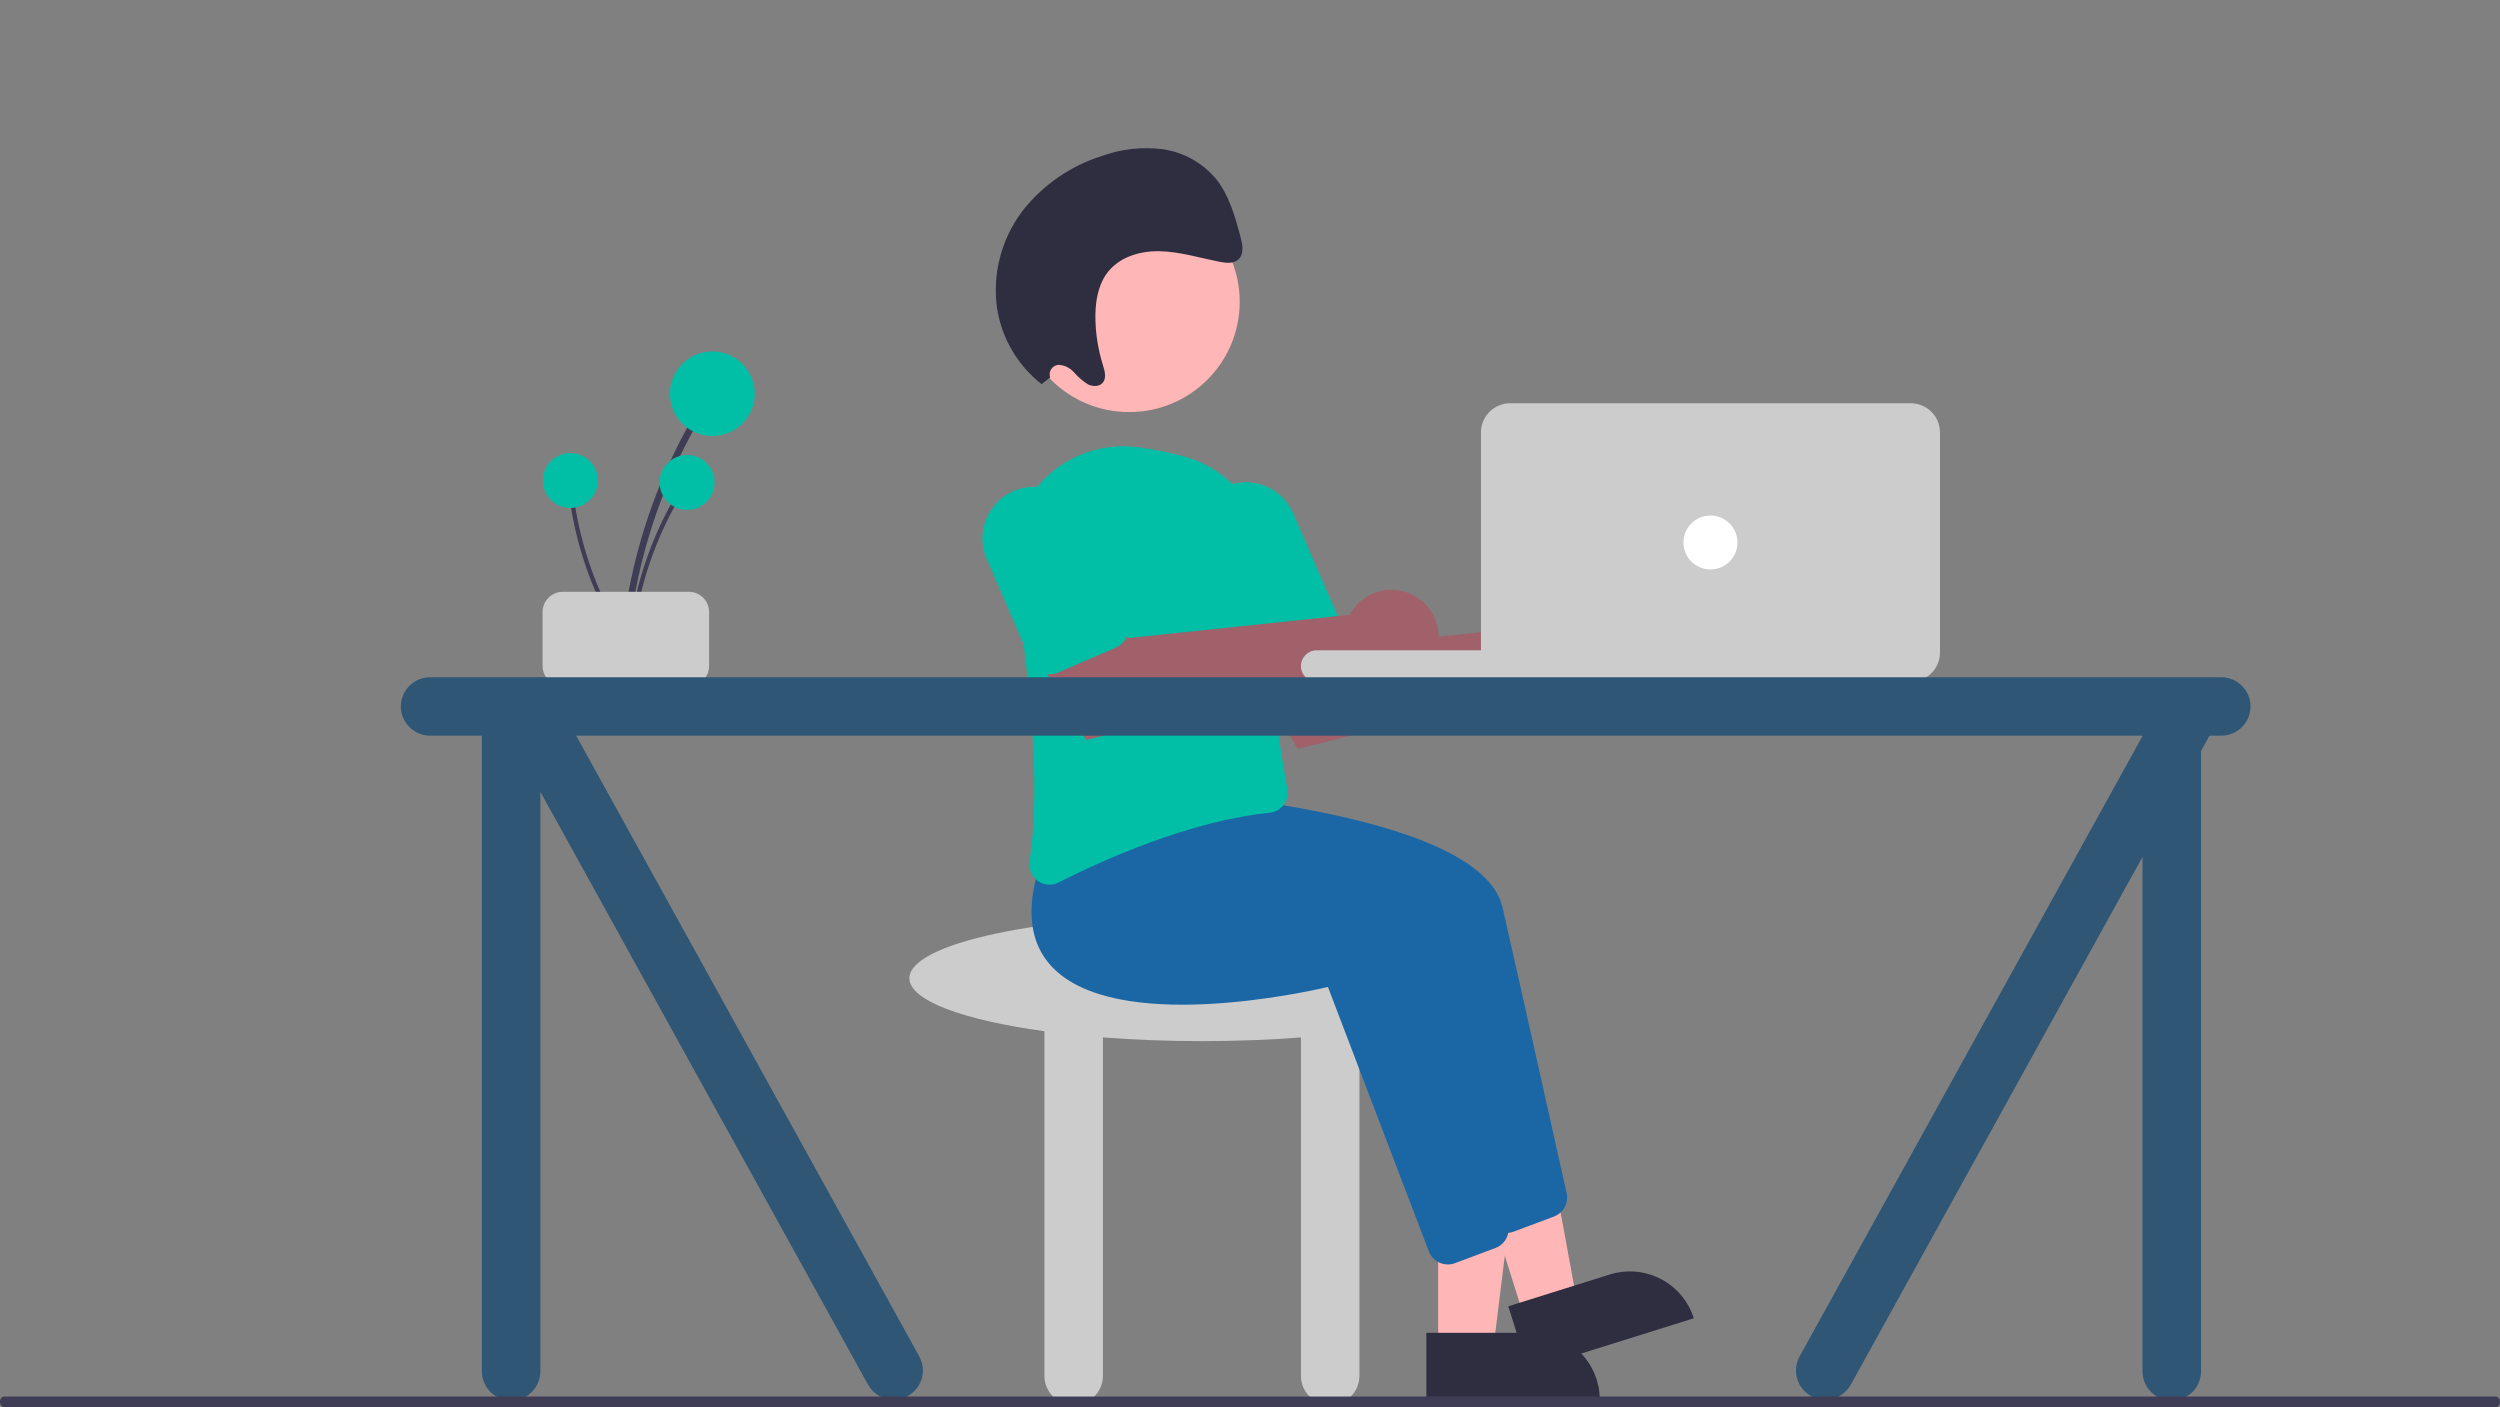 <svg width="549" height="309" viewBox="0 0 549 309" fill="none" xmlns="http://www.w3.org/2000/svg">
<rect x="0" y="0" width="549" height="309" fill="#808080" stroke="none"/>
<g clip-path="url(#clip0_262_253)">
<path d="M328.18 214.822C328.18 207.195 299.42 201.011 263.942 201.011C228.464 201.011 199.703 207.195 199.703 214.822C199.703 219.711 211.527 224.003 229.352 226.457V302.128C229.352 303.828 230.029 305.459 231.233 306.662C232.438 307.864 234.072 308.54 235.776 308.54C237.479 308.54 239.113 307.864 240.318 306.662C241.523 305.459 242.199 303.828 242.199 302.128V227.82C248.991 228.346 256.309 228.633 263.942 228.633C271.574 228.633 278.893 228.346 285.684 227.82V302.128C285.684 303.828 286.361 305.459 287.566 306.662C288.77 307.864 290.404 308.54 292.108 308.54C293.812 308.54 295.446 307.864 296.65 306.662C297.855 305.459 298.532 303.828 298.532 302.128V226.457C316.356 224.003 328.18 219.711 328.18 214.822Z" fill="#CCCCCC"/>
<path d="M315.82 296.134H327.937L333.7 249.484H315.818L315.82 296.134Z" fill="#FFB6B6"/>
<path d="M351.305 307.362L313.225 307.364L313.225 292.678L336.592 292.677C340.494 292.677 344.236 294.224 346.995 296.978C349.754 299.732 351.305 303.467 351.305 307.362V307.362L351.305 307.362Z" fill="#2F2E41"/>
<path d="M334.733 289.384L346.293 285.763L337.802 239.53L320.74 244.874L334.733 289.384Z" fill="#FFB6B6"/>
<path d="M371.957 289.494L335.625 300.875L331.219 286.863L353.514 279.879C357.237 278.713 361.272 279.07 364.731 280.873C368.189 282.677 370.789 285.777 371.957 289.494V289.494Z" fill="#2F2E41"/>
<path d="M326.627 267.912L304.463 209.836C299.49 211.002 257.789 220.213 243.823 205.369C239.036 200.281 238.103 192.91 241.048 183.461L249.199 173.236L249.452 173.25C252.534 173.412 324.992 177.466 329.959 199.282C334.147 217.675 341.796 251.967 344.04 262.039C344.267 263.082 344.112 264.173 343.601 265.111C343.091 266.05 342.259 266.774 341.259 267.152L332.345 270.489C331.848 270.675 331.322 270.771 330.791 270.771C329.889 270.771 329.008 270.497 328.265 269.987C327.521 269.477 326.95 268.753 326.627 267.912Z" fill="#1B67A5"/>
<path d="M313.78 274.818L291.615 216.741C286.642 217.907 244.942 227.117 230.975 212.274C226.188 207.187 225.255 199.816 228.2 190.366L236.351 180.142L236.605 180.155C239.686 180.317 312.145 184.371 317.112 206.188C321.3 224.58 328.948 258.872 331.192 268.944C331.42 269.988 331.264 271.078 330.753 272.017C330.243 272.955 329.412 273.68 328.411 274.058L319.497 277.394C319.001 277.58 318.474 277.676 317.944 277.676C317.042 277.676 316.16 277.403 315.417 276.892C314.674 276.382 314.103 275.659 313.78 274.818Z" fill="#1B67A5"/>
<path d="M343.733 135.6C343.406 136.038 343.113 136.5 342.858 136.983L294.116 142.109L287.099 132.507L271.197 141.182L284.978 164.485L344.757 149.27C346.266 150.738 348.186 151.713 350.262 152.065C352.339 152.416 354.474 152.129 356.382 151.24C358.291 150.352 359.884 148.904 360.949 147.09C362.013 145.276 362.499 143.181 362.342 141.084C362.185 138.988 361.392 136.988 360.069 135.352C358.746 133.717 356.955 132.521 354.935 131.926C352.915 131.331 350.761 131.364 348.76 132.02C346.759 132.676 345.006 133.925 343.733 135.6V135.6Z" fill="#A0616A"/>
<path d="M227.887 193.433C227.22 192.953 226.699 192.298 226.382 191.541C226.065 190.784 225.964 189.954 226.09 189.143C228.84 171.048 225.676 145.126 222.537 126.566C221.895 122.801 222.145 118.937 223.267 115.285C224.39 111.633 226.353 108.295 229.001 105.536C231.648 102.778 234.906 100.678 238.514 99.402C242.121 98.127 245.977 97.713 249.774 98.193C253.077 98.629 256.349 99.272 259.571 100.121C264.922 101.466 269.655 104.588 272.993 108.975C276.33 113.362 278.073 118.751 277.935 124.258C277.466 142.167 281.109 164.513 282.697 173.288C282.805 173.891 282.788 174.51 282.646 175.106C282.504 175.702 282.241 176.262 281.873 176.752C281.512 177.236 281.053 177.64 280.526 177.938C279.999 178.235 279.416 178.419 278.814 178.478C261.214 180.271 242.235 188.838 232.488 193.785C231.862 194.108 231.167 194.277 230.463 194.279C229.536 194.276 228.634 193.98 227.887 193.433V193.433Z" fill="#00BFA6"/>
<path d="M275.394 146.76C274.85 146.546 274.354 146.227 273.934 145.821C273.515 145.415 273.18 144.93 272.949 144.394L263.134 121.762C262.54 120.394 262.221 118.923 262.197 117.433C262.172 115.943 262.442 114.462 262.991 113.076C263.54 111.69 264.358 110.425 265.397 109.354C266.435 108.284 267.676 107.428 269.046 106.836C270.416 106.244 271.89 105.927 273.383 105.904C274.876 105.881 276.36 106.151 277.748 106.7C279.136 107.25 280.402 108.066 281.474 109.104C282.546 110.142 283.402 111.381 283.994 112.749L293.809 135.382C294.276 136.463 294.295 137.684 293.861 138.778C293.427 139.872 292.576 140.75 291.495 141.219L278.797 146.706C278.262 146.939 277.685 147.064 277.101 147.073C276.517 147.082 275.937 146.976 275.394 146.76H275.394Z" fill="#00BFA6"/>
<path d="M297.284 133.627C296.956 134.065 296.664 134.527 296.409 135.01L247.667 140.136L240.65 130.533L224.748 139.209L238.529 162.512L298.308 147.297C299.816 148.765 301.736 149.74 303.813 150.091C305.89 150.443 308.024 150.156 309.933 149.267C311.842 148.379 313.435 146.931 314.5 145.117C315.564 143.303 316.05 141.208 315.893 139.111C315.736 137.014 314.943 135.015 313.62 133.379C312.297 131.743 310.506 130.548 308.486 129.953C306.466 129.358 304.312 129.39 302.311 130.047C300.31 130.703 298.556 131.952 297.284 133.627V133.627Z" fill="#A0616A"/>
<path d="M228.947 147.746C228.403 147.533 227.907 147.214 227.487 146.808C227.067 146.402 226.733 145.917 226.502 145.381L216.687 122.749C216.093 121.381 215.774 119.91 215.75 118.42C215.725 116.929 215.995 115.449 216.544 114.063C217.093 112.676 217.91 111.412 218.949 110.341C219.988 109.27 221.228 108.415 222.599 107.823C223.969 107.23 225.443 106.914 226.936 106.891C228.429 106.867 229.912 107.138 231.3 107.687C232.689 108.236 233.955 109.053 235.027 110.091C236.098 111.129 236.955 112.368 237.547 113.736L247.362 136.369C247.829 137.449 247.848 138.671 247.414 139.765C246.98 140.859 246.129 141.737 245.048 142.206L232.35 147.692C231.815 147.926 231.238 148.051 230.654 148.06C230.07 148.069 229.489 147.963 228.947 147.746H228.947Z" fill="#00BFA6"/>
<path d="M247.967 90.494C261.373 90.494 272.24 79.646 272.24 66.264C272.24 52.883 261.373 42.035 247.967 42.035C234.561 42.035 223.693 52.883 223.693 66.264C223.693 79.646 234.561 90.494 247.967 90.494Z" fill="#FFB6B6"/>
<path d="M230.613 82.893C230.509 82.589 230.476 82.265 230.517 81.946C230.557 81.628 230.671 81.322 230.848 81.054C231.025 80.785 231.261 80.561 231.539 80.398C231.816 80.235 232.127 80.137 232.448 80.112C233.105 80.148 233.749 80.316 234.339 80.607C234.93 80.898 235.455 81.305 235.883 81.804C236.762 82.815 237.785 83.692 238.919 84.406C240.093 84.996 241.685 84.912 242.355 83.786C242.983 82.728 242.553 81.312 242.172 80.083C241.204 76.957 240.662 73.715 240.561 70.445C240.452 66.795 240.968 62.985 242.992 60.138C245.605 56.464 250.277 55.069 254.699 55.17C259.12 55.271 263.47 56.633 267.85 57.495C269.362 57.792 271.139 57.944 272.151 56.774C273.226 55.53 272.831 53.517 272.374 51.838C271.187 47.48 269.928 42.974 267.17 39.455C264.188 35.798 259.929 33.404 255.251 32.757C250.759 32.201 246.199 32.718 241.946 34.264C235.017 36.444 228.92 40.684 224.47 46.417C219.883 52.513 217.901 60.174 218.957 67.725C219.989 74.302 223.481 80.243 228.727 84.352L230.613 82.893Z" fill="#2F2E41"/>
<path d="M137.932 141.224C139.153 128.098 142.525 115.262 147.914 103.227C149.416 99.877 151.069 96.602 152.873 93.4C152.964 93.233 152.986 93.037 152.934 92.854C152.883 92.671 152.762 92.515 152.597 92.419C152.433 92.323 152.237 92.294 152.052 92.339C151.867 92.384 151.707 92.499 151.605 92.66C145.043 104.322 140.447 116.98 137.998 130.13C137.317 133.802 136.805 137.5 136.463 141.224C136.376 142.163 137.845 142.157 137.932 141.224V141.224Z" fill="#3F3D56"/>
<path d="M156.431 95.752C161.57 95.752 165.735 91.594 165.735 86.465C165.735 81.335 161.57 77.177 156.431 77.177C151.293 77.177 147.127 81.335 147.127 86.465C147.127 91.594 151.293 95.752 156.431 95.752Z" fill="#00BFA6"/>
<path d="M138.883 141.471C139.675 132.955 141.863 124.627 145.359 116.82C146.334 114.647 147.406 112.522 148.576 110.445C148.635 110.337 148.649 110.209 148.616 110.091C148.582 109.972 148.504 109.871 148.397 109.808C148.291 109.746 148.164 109.727 148.044 109.757C147.924 109.786 147.82 109.861 147.754 109.965C143.497 117.53 140.515 125.742 138.926 134.273C138.485 136.656 138.152 139.055 137.93 141.471C137.874 142.08 138.827 142.076 138.883 141.471V141.471Z" fill="#3F3D56"/>
<path d="M150.884 111.971C154.217 111.971 156.92 109.273 156.92 105.946C156.92 102.618 154.217 99.92 150.884 99.92C147.55 99.92 144.848 102.618 144.848 105.946C144.848 109.273 147.55 111.971 150.884 111.971Z" fill="#00BFA6"/>
<path d="M137.681 140.901C133.059 133.701 129.652 125.792 127.598 117.489C127.027 115.178 126.564 112.844 126.207 110.487C126.186 110.366 126.119 110.257 126.019 110.184C125.92 110.11 125.796 110.079 125.673 110.095C125.551 110.111 125.439 110.175 125.363 110.272C125.286 110.368 125.25 110.491 125.262 110.614C126.567 119.192 129.276 127.499 133.28 135.2C134.4 137.35 135.616 139.445 136.929 141.487C137.26 142.002 138.01 141.413 137.681 140.901Z" fill="#3F3D56"/>
<path d="M125.255 111.548C128.588 111.548 131.291 108.85 131.291 105.523C131.291 102.195 128.588 99.498 125.255 99.498C121.921 99.498 119.219 102.195 119.219 105.523C119.219 108.85 121.921 111.548 125.255 111.548Z" fill="#00BFA6"/>
<path d="M119.15 146.232V134.394C119.152 133.217 119.621 132.089 120.454 131.257C121.288 130.425 122.419 129.956 123.598 129.955H151.27C152.449 129.956 153.579 130.425 154.413 131.257C155.247 132.089 155.716 133.217 155.717 134.394V146.232C155.716 147.409 155.247 148.538 154.413 149.37C153.579 150.202 152.449 150.67 151.27 150.672H123.598C122.419 150.67 121.288 150.202 120.454 149.37C119.621 148.538 119.152 147.409 119.15 146.232Z" fill="#CCCCCC"/>
<path d="M367.217 142.808H289.143C287.232 142.808 285.684 144.354 285.684 146.261C285.684 148.168 287.232 149.714 289.143 149.714H367.217C369.128 149.714 370.676 148.168 370.676 146.261C370.676 144.354 369.128 142.808 367.217 142.808Z" fill="#CCCCCC"/>
<path d="M419.596 149.713H331.639C329.936 149.711 328.303 149.035 327.098 147.833C325.894 146.631 325.217 145.001 325.215 143.301V94.963C325.217 93.263 325.894 91.633 327.098 90.43C328.303 89.228 329.936 88.552 331.639 88.55H419.596C421.299 88.552 422.932 89.228 424.136 90.43C425.341 91.633 426.018 93.263 426.02 94.963V143.301C426.018 145.001 425.341 146.631 424.136 147.833C422.932 149.035 421.299 149.711 419.596 149.713V149.713Z" fill="#CCCCCC"/>
<path d="M375.617 125.051C378.892 125.051 381.547 122.401 381.547 119.132C381.547 115.863 378.892 113.213 375.617 113.213C372.342 113.213 369.688 115.863 369.688 119.132C369.688 122.401 372.342 125.051 375.617 125.051Z" fill="white"/>
<path d="M487.79 148.727H94.451C92.748 148.727 91.114 149.403 89.909 150.605C88.704 151.808 88.027 153.439 88.027 155.139C88.027 156.84 88.704 158.471 89.909 159.673C91.114 160.876 92.748 161.552 94.451 161.552H105.817V301.141C105.817 302.842 106.493 304.473 107.698 305.676C108.903 306.878 110.537 307.554 112.24 307.554C113.944 307.554 115.578 306.878 116.783 305.676C117.987 304.473 118.664 302.842 118.664 301.141V173.873L190.682 304.168C191.536 305.637 192.938 306.708 194.582 307.146C196.226 307.584 197.977 307.353 199.451 306.504C200.924 305.655 202 304.257 202.442 302.616C202.884 300.976 202.656 299.228 201.808 297.756L126.525 161.552H470.495V161.635L395.257 297.756C394.405 299.228 394.175 300.979 394.616 302.621C395.056 304.264 396.133 305.664 397.608 306.515C399.084 307.365 400.837 307.595 402.483 307.155C404.128 306.715 405.531 305.641 406.383 304.168L470.495 188.177V301.141C470.495 302.842 471.171 304.473 472.376 305.676C473.581 306.878 475.215 307.554 476.918 307.554C478.622 307.554 480.256 306.878 481.461 305.676C482.665 304.473 483.342 302.842 483.342 301.141V164.933L485.211 161.552H487.79C489.493 161.552 491.127 160.876 492.332 159.673C493.537 158.471 494.213 156.84 494.213 155.139C494.213 153.439 493.537 151.808 492.332 150.605C491.127 149.403 489.493 148.727 487.79 148.727V148.727Z" fill="#2F5675"/>
<path d="M548.117 309H0.88C0.646 308.999 0.423 308.877 0.258 308.66C0.093 308.443 0 308.149 0 307.843C0 307.536 0.093 307.243 0.258 307.026C0.423 306.809 0.646 306.686 0.88 306.686H548.117C548.351 306.686 548.576 306.807 548.742 307.025C548.907 307.242 549 307.536 549 307.843C549 308.15 548.907 308.444 548.742 308.661C548.576 308.878 548.351 309 548.117 309V309Z" fill="#3F3D56"/>
</g>
<defs>
<clipPath id="clip0_262_253">
<rect width="549" height="309" fill="white"/>
</clipPath>
</defs>
</svg>

